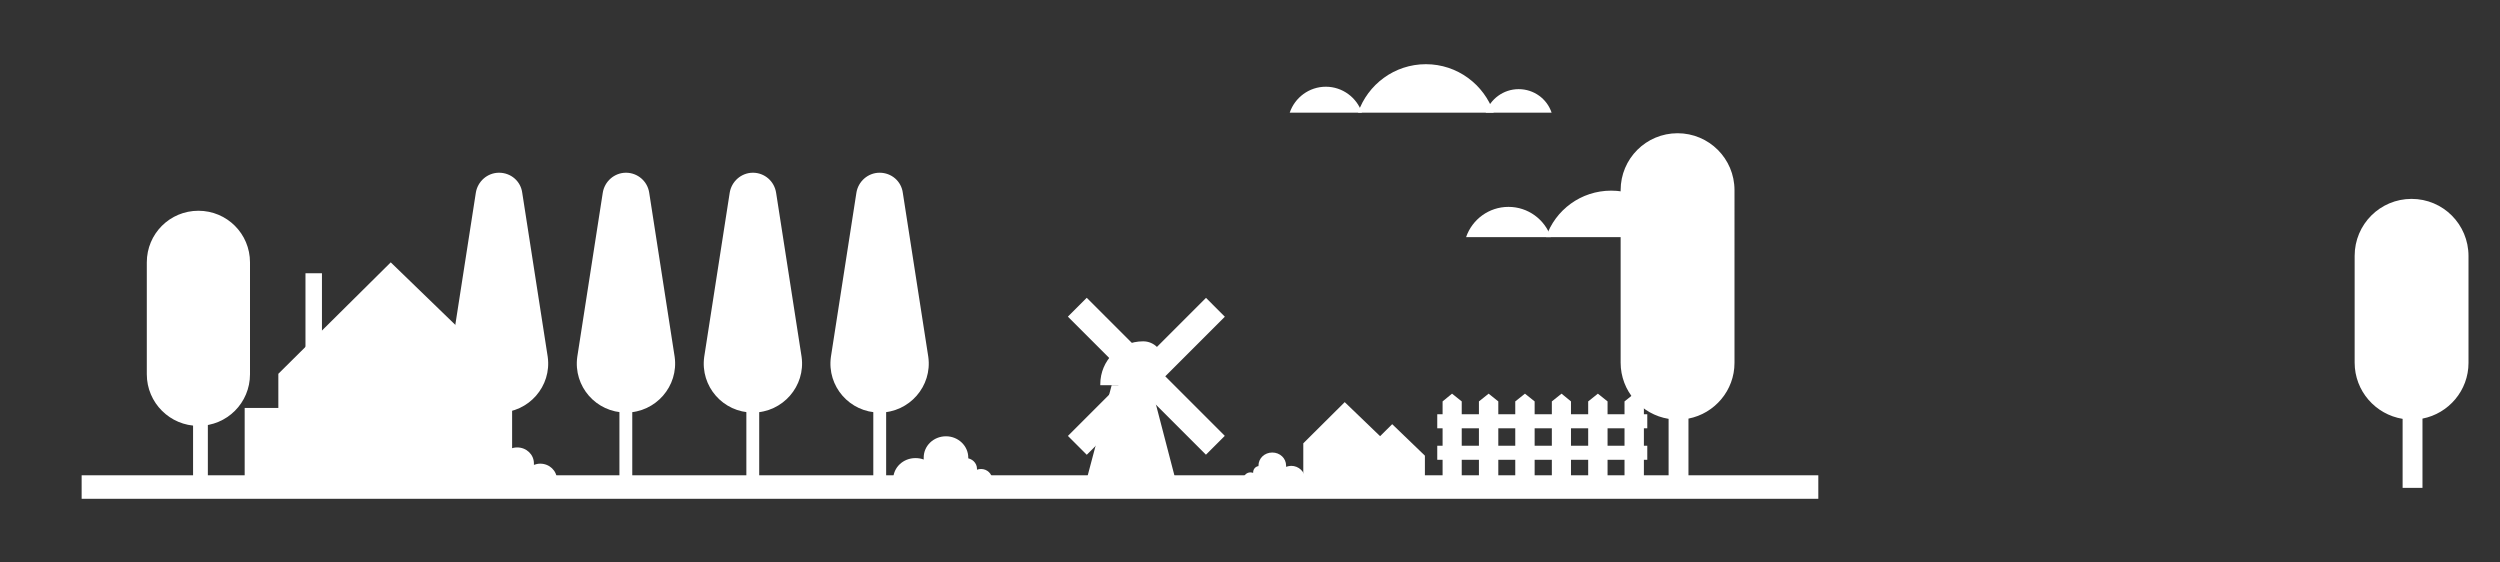 <svg id="silhouet" xmlns="http://www.w3.org/2000/svg" width="1032" height="232"><rect width="100%" height="100%" fill="#333333" stroke="none"/><style>.st0{fill:#FFF}</style><path id="XMLID_1676_" class="st0" d="M121.1 172.6h23c6.5 0 11.8 5.3 11.8 11.8v15.7H121v-27.5z"/><g id="XMLID_1667_"><path id="XMLID_1675_" class="st0" d="M603.4 204.4h-7.9v-38.7l3.9-3.2 4 3.2z"/><path id="XMLID_1674_" class="st0" d="M618.5 204.4h-8v-38.7l4-3.2 4 3.2z"/><path id="XMLID_1673_" class="st0" d="M633.5 204.4h-8v-38.7l4-3.2 4 3.2z"/><path id="XMLID_1672_" class="st0" d="M648.5 204.4h-7.9v-38.7l4-3.2 3.9 3.2z"/><path id="XMLID_1671_" class="st0" d="M663.6 204.4h-8v-38.7l4-3.2 4 3.2z"/><path id="XMLID_1670_" class="st0" d="M678.6 204.4h-8v-38.7l4-3.2 4 3.2z"/><path id="XMLID_1669_" class="st0" d="M593.3 171H680v5.8h-86.7z"/><path id="XMLID_1668_" class="st0" d="M593.3 184H680v5.8h-86.7z"/></g><path id="XMLID_1664_" class="st0" d="M33.7 196.2h716.9v9.7H33.7z"/><g id="XMLID_986_"><path id="XMLID_988_" class="st0" d="M203.4 166h5.3v34.2h-5.3z"/><path id="XMLID_987_" class="st0" d="M206 71.3c-4.8 0-8.9 3.6-9.6 8.4l-10.5 67.6c-1.7 12.2 7.8 23 20.1 23s21.8-10.9 20.1-23l-10.5-67.6c-.6-4.9-4.7-8.4-9.6-8.4z"/></g><g id="XMLID_983_"><path id="XMLID_985_" class="st0" d="M255.7 166h5.3v34.2h-5.3z"/><path id="XMLID_984_" class="st0" d="M258.4 71.3c-4.8 0-8.9 3.6-9.6 8.4l-10.5 67.6c-1.7 12.2 7.8 23 20.1 23s21.8-10.9 20.1-23L268 79.6c-.7-4.8-4.8-8.3-9.6-8.3z"/></g><g id="XMLID_980_"><path id="XMLID_982_" class="st0" d="M308.1 166h5.3v34.2h-5.3z"/><path id="XMLID_981_" class="st0" d="M310.8 71.3c-4.8 0-8.9 3.6-9.6 8.4l-10.5 67.6c-1.7 12.2 7.8 23 20.1 23s21.8-10.9 20.1-23l-10.5-67.6c-.7-4.9-4.8-8.4-9.6-8.4z"/></g><g id="XMLID_977_"><path id="XMLID_979_" class="st0" d="M360.5 166h5.3v34.2h-5.3z"/><path id="XMLID_978_" class="st0" d="M363.1 71.3c-4.8 0-8.9 3.6-9.6 8.4L343 147.3c-1.7 12.2 7.8 23 20.1 23s21.8-10.9 20.1-23l-10.5-67.6c-.6-4.9-4.7-8.4-9.6-8.4z"/></g><g id="XMLID_972_"><path class="st0" d="M480 159h-25.8v-.4c0-9.8 7.9-17.7 17.7-17.7 4.5 0 8.1 3.6 8.1 8.1v10z" id="XMLID_976_"/><path class="st0" d="M458.9 159l-10.3 38.8h36.6L475.1 159z" id="XMLID_975_"/><path class="st0" d="M448.603 122.93l56.992 56.992-7.778 7.778-56.992-56.993z" id="XMLID_974_"/><path class="st0" d="M497.837 122.96l7.778 7.78-57 56.992-7.78-7.78z" id="XMLID_973_"/></g><path id="XMLID_971_" class="st0" d="M538 198.9V183l17.1-17 18.6 17.9v15z"/><path id="XMLID_970_" class="st0" d="M562.3 198v-10.6l12.4-12.3 13.5 13v10.8z"/><path id="XMLID_969_" class="st0" d="M396.8 195.4v2.6h-28.1v-.1c0-4.9 4.1-8.8 9.2-8.8 1.2 0 2.4.2 3.4.6v-.8c0-4.9 4.1-8.8 9.2-8.8s9.2 4 9.2 8.8c.1 2.6-1.1 4.9-2.9 6.5z"/><path id="XMLID_968_" class="st0" d="M395.6 196.7v1.3h14c0-2.4-2.1-4.4-4.6-4.4-.6 0-1.2.1-1.7.3v-.4c0-2.4-2.1-4.4-4.6-4.4-2.5 0-4.6 2-4.6 4.4 0 1.3.6 2.4 1.5 3.2z"/><path id="XMLID_967_" class="st0" d="M208.9 196.1v2h21v-.1c0-3.7-3.1-6.6-6.9-6.6-.9 0-1.8.2-2.6.5v-.6c0-3.7-3.1-6.6-6.9-6.6-3.8 0-6.9 3-6.9 6.6.1 1.8 1 3.6 2.3 4.8z"/><path class="st0" d="M516.2 195c.4 0 .7.1 1.1.2v-.2c0-1.3.9-2.4 2.2-2.6v-.2c0-3 2.5-5.4 5.7-5.4s5.7 2.4 5.7 5.4v.5c.7-.2 1.4-.4 2.1-.4 3.1 0 5.7 2.4 5.7 5.4h-25.4c.1-1.5 1.3-2.7 2.9-2.7z"/><g id="XMLID_960_"><g id="XMLID_962_"><g id="XMLID_963_"><path id="XMLID_964_" class="st0" d="M79.7 175h6.1v26.3h-6.1z"/></g></g><path id="XMLID_961_" class="st0" d="M81.9 175.8c11.8 0 21.3-9.5 21.3-21.3v-46.2c0-11.8-9.5-21.3-21.3-21.3s-21.3 9.5-21.3 21.3v46.2c0 11.8 9.6 21.3 21.3 21.3z"/></g><path class="st0" d="M995.5 82.1c-13 0-23.5 10.5-23.5 23.5v44.1c0 11.7 8.6 21.4 19.8 23.2v28.5h8.2v-28.6c10.8-2.1 19-11.6 19-23v-44.1c0-13.1-10.5-23.6-23.5-23.6zM692.5 55c-13 0-23.5 10.5-23.5 23.5v71.2c0 11.7 8.6 21.4 19.8 23.2v28.5h8.2v-28.6c10.8-2.1 19-11.6 19-23V78.5c0-13-10.5-23.5-23.5-23.5z"/><g id="XMLID_955_"><g id="XMLID_957_"><g id="XMLID_958_"><path id="XMLID_959_" class="st0" d="M170.1 187.8h2.8v9.9h-2.8z"/></g></g><path id="XMLID_956_" class="st0" d="M170.2 188.1h2c3.9 0 7-3.1 7-7v-17c0-3.9-3.1-7-7-7h-2c-3.9 0-7 3.1-7 7v17c0 3.9 3.1 7 7 7z"/></g><g id="XMLID_950_"><g id="XMLID_952_"><g id="XMLID_953_"><path id="XMLID_954_" class="st0" d="M180.9 190.8h1.9v6.8h-1.9z"/></g></g><path id="XMLID_951_" class="st0" d="M181 191h1.4c2.7 0 4.8-2.2 4.8-4.8v-11.8c0-2.7-2.2-4.8-4.8-4.8H181c-2.7 0-4.8 2.2-4.8 4.8v11.8c0 2.7 2.1 4.8 4.8 4.8z"/></g><path id="XMLID_949_" class="st0" d="M101 168.4h35.7v35.9H101z"/><g id="XMLID_944_"><path id="XMLID_948_" class="st0" d="M114.9 197.4v-43.1l46.4-46 50.1 48.5v40.6z"/><g id="XMLID_945_"><path id="XMLID_947_" class="st0" d="M126.1 112.8h6.8v43.5h-6.8z"/><path id="XMLID_946_" class="st0" d="M193.6 112.8h6.8v43.5h-6.8z"/></g></g><g><path class="st0" d="M562.2 46.5c-2.1-6.2-8-10.7-14.9-10.7s-12.8 4.5-14.9 10.7h29.8zM640.5 46.5c-1.9-5.7-7.3-9.7-13.6-9.7s-11.7 4.1-13.6 9.7h27.2z"/><path class="st0" d="M616.6 46.5c-4-11.6-15-20-28-20s-24 8.4-28 20h56z"/></g><g><path class="st0" d="M640.2 97.9c-2.5-7.3-9.4-12.5-17.5-12.5s-15 5.2-17.5 12.5h35z"/><path class="st0" d="M692 97.9c-3.8-11.2-14.4-19.2-26.9-19.2s-23.1 8-26.9 19.2H692z"/></g></svg>